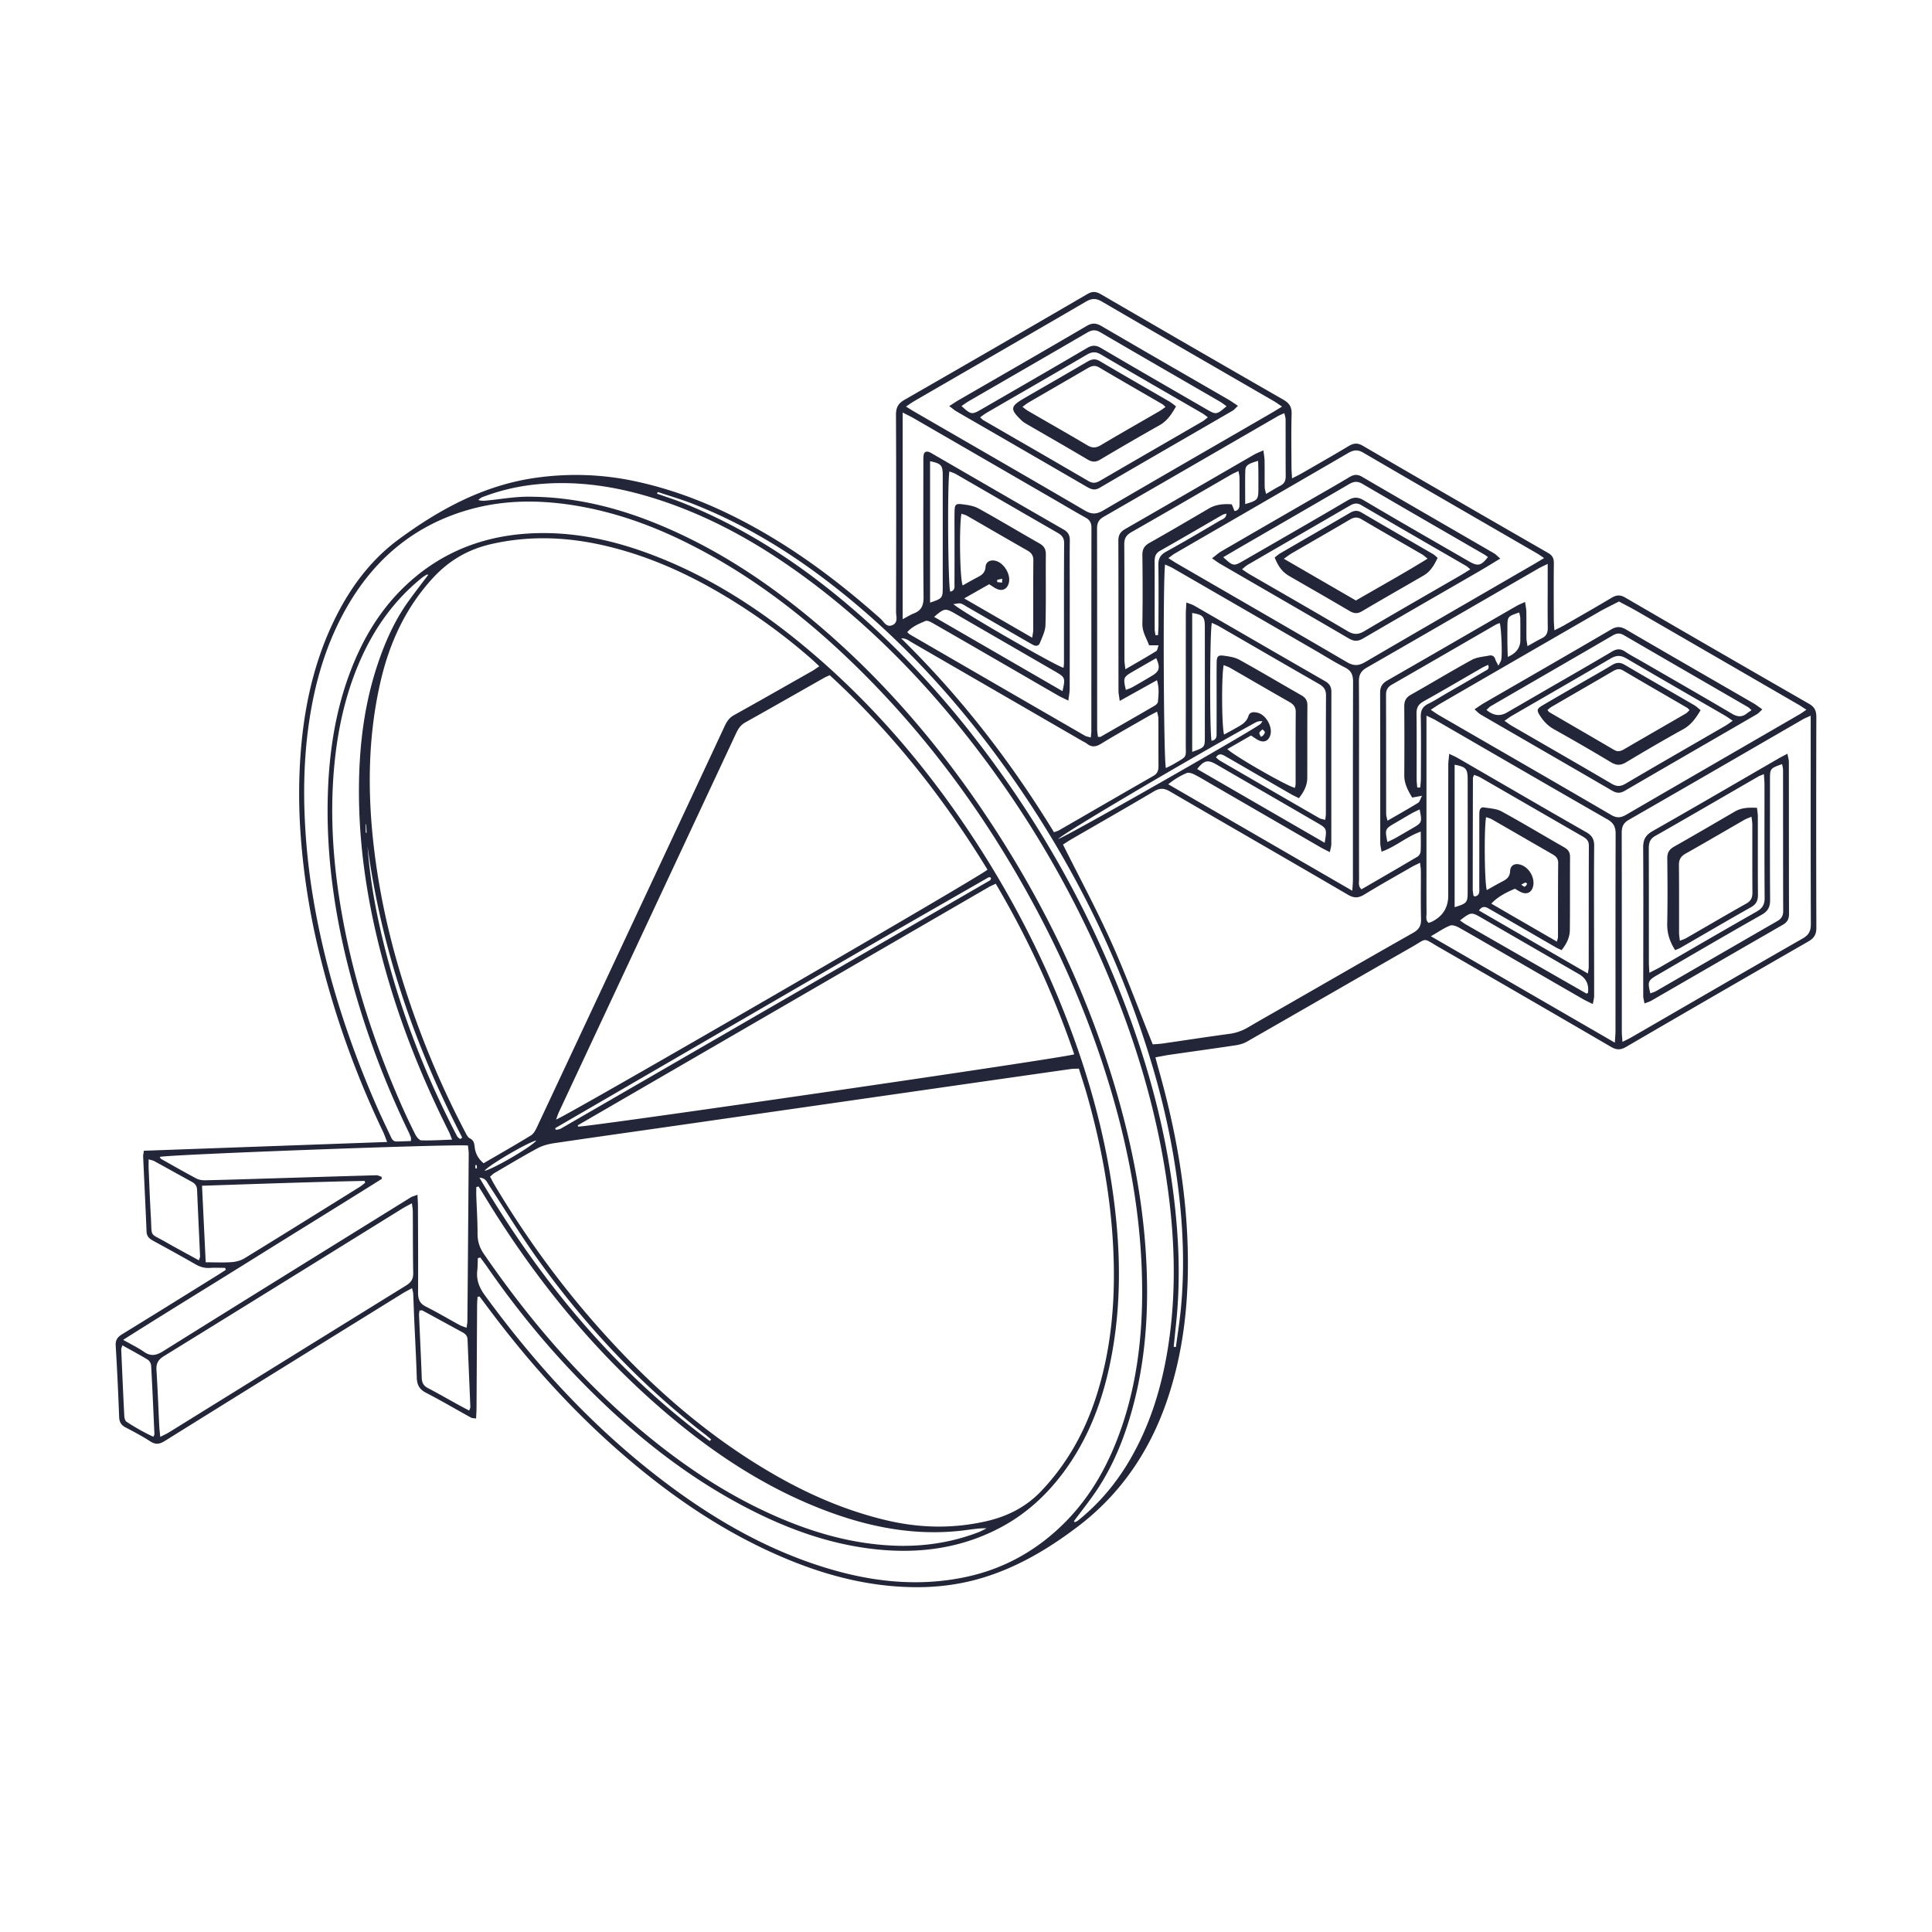 <svg xmlns="http://www.w3.org/2000/svg" width="550" height="550" fill="none" viewBox="0 0 550 550">
    <path fill="#222638" fill-rule="evenodd" d="M368.91 135.629h.001c.653-.331 1.194-.605 1.72-.909l2.434-1.398c3.632-2.085 7.264-4.17 10.857-6.323 1.406-.845 2.516-.986 4.039-.098a10988.968 10988.968 0 0 0 52.771 30.524c1.247.716 1.633 1.566 1.618 2.927-.052 4.667-.037 9.336-.022 14.006l.006 1.91c0 .591.039 1.184.086 1.889v.008l.001.001v.004c.025.383.053.798.077 1.264.38-.191.719-.356 1.029-.508l.003-.001a27.321 27.321 0 0 0 1.562-.802l1.655-.951 1.184-.68c3.649-2.094 7.298-4.188 10.909-6.345 1.351-.806 2.434-.841 3.824-.035a10885.48 10885.48 0 0 0 52.33 30.246c1.598.916 2.082 1.996 2.079 3.749-.047 20.001-.055 40.006.007 60.007.008 1.906-.66 2.967-2.281 3.902a10591.835 10591.835 0 0 0-51.869 30.007c-1.539.897-2.699.936-4.27.02a10395.749 10395.749 0 0 0-49.15-28.466 79.72 79.72 0 0 1-1.599-.949c-1.137-.688-1.688-1.022-2.233-1.013-.513.009-1.021.322-2.006.928-.467.287-1.04.64-1.772 1.058a10899.49 10899.49 0 0 0-23.5 13.487c-7.83 4.502-15.66 9.005-23.501 13.488-.945.54-2.094.837-3.18 1.001-3.927.592-7.859 1.149-11.792 1.707-2.339.331-4.678.663-7.015 1.001-.836.122-1.666.282-2.563.454-.458.088-.932.179-1.433.27.115.427.219.82.317 1.19.171.644.324 1.221.488 1.792 5.047 17.724 8.278 35.741 8.446 54.22.125 13.559-1.411 26.911-5.72 39.833-4.883 14.656-13.189 27.069-25.459 36.422-8.075 6.151-16.803 11.423-26.64 14.506-6.27 1.965-12.697 2.869-19.24 2.869-12.599.004-24.601-2.923-36.203-7.647-18.479-7.521-34.637-18.674-49.517-31.823-13.924-12.307-26.155-26.153-37.204-41.078-.369-.499-.746-.99-1.123-1.481l-.564-.738-.31.07-.245.055c-.013.25-.029.5-.046.749-.036.559-.072 1.117-.075 1.677-.029 4.869-.056 9.737-.082 14.605v.006c-.026 4.87-.053 9.74-.082 14.61a40.258 40.258 0 0 1-.069 1.895c-.018.344-.036.704-.052 1.087a9.973 9.973 0 0 0-.649-.088c-.344-.038-.606-.067-.82-.186a475.485 475.485 0 0 1-4.296-2.406c-2.806-1.585-5.612-3.169-8.475-4.642-1.887-.97-2.582-2.25-2.645-4.281-.119-3.835-.304-7.67-.488-11.505v-.001c-.087-1.812-.174-3.623-.254-5.435-.05-1.115-.092-2.232-.133-3.349v-.002c-.046-1.229-.091-2.457-.148-3.685-.013-.264-.081-.526-.173-.878-.048-.186-.103-.398-.159-.648-.339.185-.658.354-.962.515l-.002.001c-.595.315-1.134.599-1.65.92l-9.955 6.167-.392.243-.012.008-.005.003-.004.002-.002.002c-19.137 11.854-38.272 23.707-57.372 35.62-1.547.967-2.652 1.1-4.191.106-2.236-1.448-4.61-2.696-6.974-3.938l-.058-.03c-1.22-.638-1.731-1.503-1.79-2.885-.273-6.777-.57-13.555-.988-20.321-.102-1.64.492-2.485 1.824-3.303 7.137-4.372 14.242-8.789 21.348-13.206l5.897-3.665c.553-.344 1.1-.699 1.647-1.054v-.001h.001l.001-.001.002-.001.627-.406-.195-.568c-.442 0-.883-.007-1.325-.015h-.001c-.993-.016-1.985-.033-2.972.035-1.543.109-2.863-.294-4.196-1.061-3.992-2.289-8.028-4.504-12.067-6.707-1.067-.583-1.754-1.252-1.809-2.591-.183-4.507-.395-9.011-.608-13.516-.123-2.618-.247-5.236-.365-7.854-.012-.268.034-.539.097-.904v-.001c.036-.206.076-.441.114-.723l33.397-1.205 35.853-1.292c-.176-.441-.325-.834-.462-1.195v-.001c-.25-.658-.458-1.207-.71-1.735a260.893 260.893 0 0 1-18.42-52.024 202.228 202.228 0 0 1-4.97-31.659c-.613-7.995-.663-15.982-.066-23.973.926-12.405 3.43-24.45 8.575-35.83 4.473-9.893 10.58-18.683 19.358-25.151 11.853-8.731 24.631-15.599 39.551-17.587 9.224-1.229 18.369-.912 27.444.998 13.556 2.857 26.097 8.296 38 15.309 11.576 6.817 22.143 14.972 32.164 23.887.226.201.439.454.657.712.689.818 1.421 1.687 2.73 1.104 1.322-.586 1.204-1.744 1.092-2.84a8.882 8.882 0 0 1-.061-.882c.04-18.698.063-37.396-.023-56.094-.008-2.097.598-3.267 2.438-4.324 17.404-9.975 34.757-20.036 52.095-30.125 1.399-.814 2.45-.704 3.801.082 17.272 10.034 34.555 20.045 51.885 29.98 1.727.991 2.469 2.059 2.41 4.094-.11 3.828-.084 7.661-.059 11.493v.001c.008 1.213.016 2.426.02 3.639 0 .62.041 1.238.09 1.988.024.366.05.764.074 1.209l-.004.016c.401-.208.76-.39 1.091-.558zm-62.662 168.612h-.001c-.529.012-.98.022-1.424.087-12.712 1.812-25.42 3.631-38.133 5.455l-36.184 5.199-.041.006-.324.047c-12.21 1.755-24.42 3.51-36.63 5.263-3.726.535-7.452 1.066-11.177 1.596-8.214 1.17-16.427 2.34-24.632 3.554-1.602.239-3.262.681-4.676 1.44-3.198 1.72-6.332 3.562-9.466 5.404l-.002.001-.001.001h-.001l-.001.001-.002.001c-.907.533-1.815 1.067-2.724 1.597-.283.165-.535.385-.828.641-.151.133-.313.274-.496.423.168.309.326.609.482.904v.001c.301.569.588 1.115.905 1.643 7.868 13.157 16.732 25.597 26.717 37.228 14.99 17.449 31.812 32.77 51.744 44.443 10.392 6.089 21.319 10.872 33.094 13.642 9.368 2.203 18.716 2.403 28.12.294 6.165-1.382 11.536-4.07 15.943-8.735 7.305-7.729 12.329-16.765 15.564-26.826 4.587-14.272 5.61-28.97 4.751-43.829-.821-14.202-3.43-28.113-7.306-41.791-.503-1.773-1.06-3.53-1.622-5.303-.254-.802-.509-1.606-.761-2.418v.004c-.323.015-.616.021-.888.027m-73.003-114.566-.823-.769c-.492-.462-.904-.849-1.329-1.223-6.009-5.295-12.384-10.108-19.08-14.483-12.517-8.175-25.78-14.703-40.473-18.005-10.568-2.376-21.128-2.732-31.746-.294-6.548 1.503-11.978 4.665-16.568 9.658-7.763 8.445-12.334 18.412-14.885 29.436-3.711 16.045-3.762 32.246-1.75 48.498 1.758 14.202 5.079 28.055 9.611 41.611 4.391 13.133 9.755 25.859 16.201 38.12l.059.115.07.136c.321.626.682 1.33 1.218 1.592 1.153.562 1.258 1.437 1.382 2.473l.009.074c.215 1.761.992 3.256 2.528 4.54 1.208-.706 2.416-1.405 3.622-2.104l.004-.002h.001l.001-.001h.001v-.001c3.315-1.919 6.613-3.829 9.857-5.825.8-.493 1.343-1.569 1.773-2.488a81234.507 81234.507 0 0 0 36.281-77.461 23478.107 23478.107 0 0 0 17.116-36.621c.601-1.291 1.316-2.34 2.637-3.072 6.034-3.353 12.038-6.762 18.043-10.172l4.189-2.378c.388-.221.756-.476 1.22-.796.243-.168.512-.354.824-.562zM158.3 318.713c2.66-.79 121.306-69.501 122.822-71.136-12.486-20.436-27.203-39.091-44.919-55.358-.228.106-.435.197-.626.281-.36.16-.666.295-.956.458-2.346 1.328-4.69 2.659-7.034 3.99l-.005.002-.002.002-.002.001-.003.001-.002.002c-5.128 2.911-10.257 5.824-15.404 8.701-1.317.736-2.02 1.816-2.621 3.099-9.86 21.087-19.724 42.171-29.588 63.255l-.02.043-.021.043-.02.043-.02.043-.02.043c-6.902 14.752-13.804 29.504-20.704 44.257-.211.452-.381.925-.568 1.445-.09.25-.183.511-.287.785m-21.75 39.314-.172.05c-.117.035-.233.069-.35.102a60.95 60.95 0 0 0-.034 1.133c-.02.818-.039 1.637-.13 2.448-.293 2.661.59 4.825 2.168 6.985 14.423 19.774 30.843 37.615 50.33 52.509 14.251 10.895 29.581 19.829 46.817 25.097 13.048 3.987 26.315 5.455 39.84 2.567 11.021-2.352 20.417-7.698 28.296-15.669 7.661-7.753 12.689-17.156 16.143-27.405 4.121-12.233 5.672-24.905 5.692-37.756.027-19.007-3.083-37.576-8.333-55.8-5.341-18.53-12.646-36.269-21.717-53.277-14.053-26.352-31.445-50.192-53.01-70.905-14.251-13.689-29.874-25.464-47.689-34.14-9.88-4.814-20.189-8.39-31.089-10.12-9.806-1.554-19.588-1.55-29.187 1.072-15.314 4.18-26.858 13.458-34.894 27.088-6.368 10.793-9.774 22.612-11.442 34.966-1.462 10.816-1.485 21.664-.626 32.535.805 10.171 2.473 20.193 4.79 30.11 3.649 15.625 8.895 30.723 15.318 45.414.879 2.009 1.821 3.992 2.763 5.975l.002.004c.363.765.727 1.531 1.087 2.297l.086.188.001.001c.334.733.676 1.481 1.683 1.463.9-.016 1.8-.048 2.703-.081.461-.017.924-.034 1.387-.048 0-.185.009-.34.017-.472.014-.234.024-.399-.029-.542a21.08 21.08 0 0 0-.82-1.913c-5.856-12.167-10.736-24.709-14.549-37.67-5.805-19.731-9.133-39.787-8.184-60.449.582-12.625 2.825-24.858 7.899-36.488 3.231-7.404 7.548-14.116 13.31-19.786 10.9-10.731 24.225-15.599 39.348-15.751 11.63-.118 22.721 2.626 33.461 6.883 15.33 6.078 29.011 14.937 41.629 25.433 19.049 15.845 34.969 34.484 48.498 55.221 9.528 14.601 17.646 29.941 24.24 46.091 6.997 17.133 12.201 34.766 14.869 53.116 2.45 16.823 2.774 33.604-.808 50.329-2.38 11.106-6.474 21.477-13.33 30.595-4.692 6.242-10.36 11.442-17.279 15.191-11.326 6.14-23.46 7.784-36.086 6.418-12.052-1.303-23.354-5.185-34.164-10.554-18.81-9.341-34.945-22.283-49.552-37.239-9.798-10.03-18.643-20.854-26.628-32.383-.45-.652-.922-1.291-1.393-1.929-.236-.319-.472-.638-.705-.959v.004zm191.612-60.72c.266-.022.543-.04.829-.059.679-.046 1.402-.094 2.12-.199 2.17-.313 4.338-.634 6.506-.955 4.099-.607 8.199-1.214 12.305-1.765a14.025 14.025 0 0 0 5.356-1.851 571.829 571.829 0 0 1 7.082-4.081l.002-.002.006-.003c1.025-.584 2.051-1.169 3.075-1.756 2.787-1.599 5.574-3.2 8.361-4.801l.009-.005c9.485-5.449 18.971-10.898 28.489-16.283 1.669-.943 2.29-2.027 2.239-3.91-.077-2.957-.065-5.915-.053-8.874v-.002c.007-1.564.013-3.127.006-4.691 0-.488-.057-.975-.124-1.544v-.001h-.001v-.002c-.033-.283-.069-.587-.101-.923-.351.177-.666.329-.956.469l-.001.001h-.001l-.001.001c-.514.248-.951.46-1.37.7-1.087.625-2.177 1.247-3.266 1.87l-.008.004c-3.434 1.961-6.868 3.922-10.235 5.991-1.688 1.037-2.934 1.108-4.712.067a7569.079 7569.079 0 0 0-27.994-16.25c-7.575-4.383-15.151-8.766-22.714-13.171-1.629-.951-2.864-.97-4.501 0-5.412 3.204-10.86 6.344-16.309 9.483l-.001.001h-.001v.001h-.001l-.007.004a4227.505 4227.505 0 0 0-7.121 4.11c-.587.34-1.159.712-1.692 1.058l-.002.002-.305.197c-.157.102-.31.2-.458.293 1.423 2.851 2.863 5.669 4.295 8.472v.001c3.284 6.429 6.529 12.78 9.445 19.276 2.936 6.534 5.548 13.212 8.214 20.028 1.176 3.007 2.363 6.04 3.592 9.099zm-45.546-45.333h-.001c-.457.21-.807.372-1.142.565a556686.155 556686.155 0 0 0-116.907 67.763c-.051.031-.074.149-.066.223.005.049.039.096.072.142.014.021.029.041.041.062 5.235-.208 139.077-19.657 141.195-20.588-5.739-16.871-13.15-32.962-22.339-48.565h-.003c-.324.155-.603.284-.85.398m23.11 181.067.23.298a3.542 3.542 0 0 1 .282-.12c.206-.083.412-.165.578-.299 5.899-4.72 10.724-10.394 14.564-16.874 6.067-10.242 9.446-21.441 11.231-33.138 2.059-13.498 1.919-27.042.336-40.57-2.363-20.244-7.637-39.767-15.091-58.688-10.263-26.043-23.971-50.142-41.145-72.252-13.341-17.176-28.366-32.653-45.771-45.723-13.915-10.449-28.862-18.996-45.598-24.091-10.986-3.346-22.194-4.911-33.68-3.585a59.232 59.232 0 0 0-14.376 3.534c-.284.109-.534.314-.783.518v.001c-.118.096-.236.193-.358.279.95.316 1.77.229 2.584.143l.28-.029c1.118-.113 2.236-.252 3.354-.39 2.59-.32 5.18-.64 7.772-.651 12.302-.047 24.104 2.653 35.508 7.165 16.638 6.583 31.472 16.178 45.184 27.55 19.326 16.037 35.641 34.833 49.611 55.652 15.881 23.668 28.319 49.034 36.598 76.38 5.649 18.651 9.208 37.635 9.501 57.182.211 13.841-1.336 27.432-5.646 40.624-2.195 6.715-5.109 13.125-9.137 18.96-1.318 1.911-2.726 3.762-4.132 5.613h-.001l-.002.003v.001h-.001c-.635.836-1.27 1.671-1.896 2.511zM37.196 382.6v.001h.002v.001c1.381.749 2.602 1.411 3.734 2.2 1.918 1.338 3.461 1.134 5.422-.09 21.451-13.394 42.951-26.719 64.446-40.041l.007-.004.005-.003.005-.004.015-.009 6.1-3.78c.299-.186.641-.302 1.088-.454.242-.082.514-.174.826-.294.02.443.041.844.061 1.218.038.693.07 1.292.072 1.889.006 1.834.014 3.669.022 5.503v.005c.026 6.421.053 12.842.013 19.264-.011 1.843.45 3.068 2.204 3.948 2.14 1.072 4.227 2.247 6.315 3.421v.001h.002v.001h.002v.001c1.09.613 2.179 1.226 3.276 1.824.379.207.79.352 1.255.516.238.084.491.173.76.278.034-.283.072-.537.107-.773.065-.446.121-.825.124-1.207.137-15.821.262-31.643.375-47.465.003-.566-.063-1.133-.127-1.677-.03-.257-.059-.508-.08-.753-3.301-.512-85.927 2.575-87.767 3.244.051.07.096.145.14.22.09.151.176.296.305.367l1.537.867.005.003.007.004.008.004.011.007.017.01h.001c2.798 1.579 5.596 3.158 8.435 4.662.722.384 1.66.513 2.496.493 4.568-.093 9.133-.234 13.7-.375l2.435-.075 7.992-.243.019-.001.02-.001h.018l.02-.001h.019l.02-.001a9917.31 9917.31 0 0 1 24.418-.727c.34-.011.686.12 1.03.25h.001c.162.061.324.122.485.169l.074.374.043.221c-6.936 4.353-13.897 8.668-20.858 12.983-5.24 3.249-10.48 6.497-15.708 9.761a4088.408 4088.408 0 0 1-13.738 8.528c-7.688 4.757-15.446 9.559-23.336 14.561l-.004.007c.75.427 1.456.81 2.124 1.172Zm9.48 25.92.002-.001c.56-.274.998-.489 1.41-.746 6.38-3.953 12.759-7.907 19.137-11.861a36056.53 36056.53 0 0 1 48.398-29.969c1.422-.876 2.048-1.855 2.012-3.557-.075-3.882-.085-7.765-.094-11.648-.005-1.942-.01-3.884-.023-5.825-.002-.433-.06-.865-.133-1.406v-.003a46.58 46.58 0 0 1-.121-.959c-.367.202-.707.382-1.026.552-.603.32-1.134.601-1.642.916l-15.508 9.61-.015.009-.012.008-.015.009-.008.005-.006.004-.005.003a27662.717 27662.717 0 0 1-52.423 32.436c-1.644 1.014-2.18 2.156-2.058 4.019.233 3.585.394 7.176.555 10.766.077 1.708.153 3.415.238 5.122.028.56.086 1.118.157 1.808.039.366.08.769.124 1.229l.004.004c.396-.204.74-.373 1.048-.523l.005-.002m467.757-204.316.005-.002c.284-.126.619-.274 1.029-.465v3.016l-.003 12.324v.024c-.004 14.655-.009 29.309.046 43.965.008 1.988-.582 3.099-2.348 4.109-12.115 6.93-24.198 13.924-36.28 20.917h-.001v.001h-.001l-.014.009c-4.136 2.393-8.272 4.787-12.408 7.178-.465.269-.948.508-1.524.793-.32.158-.668.33-1.059.53a78.015 78.015 0 0 0-.08-1.087c-.052-.661-.096-1.211-.096-1.762a39513.8 39513.8 0 0 1-.004-18.858v-.042c-.001-12.558-.002-25.117-.031-37.675-.004-1.718.403-2.861 2.02-3.788 12.094-6.939 24.163-13.922 36.232-20.905l.032-.019c4.446-2.572 8.892-5.144 13.339-7.714.321-.184.66-.334 1.143-.548zm-256.525-88.468c.373.229.703.434 1.006.623h.001l.001.001c.563.349 1.032.641 1.512.918 4.302 2.49 8.606 4.977 12.91 7.463l.001.001.002.001.002.001.001.001.002.001.001.001.002.001c11.854 6.849 23.709 13.698 35.526 20.612 1.918 1.124 3.316 1.049 5.184-.039 12.003-7.008 24.038-13.96 36.073-20.911 3.751-2.167 7.502-4.333 11.252-6.502.732-.423 1.454-.86 2.263-1.35l.003-.002.002-.001.008-.005c.414-.25.85-.515 1.322-.798a67.222 67.222 0 0 1-.918-.623c-.54-.371-.998-.686-1.477-.962-4.506-2.607-9.014-5.212-13.522-7.817l-.003-.002-.001-.001c-11.803-6.82-23.605-13.64-35.381-20.504-1.637-.955-2.868-.948-4.497 0a11944.634 11944.634 0 0 1-34.593 20.054l-.01.005-.004.003c-4.766 2.756-9.532 5.512-14.296 8.27-.476.277-.933.589-1.469.954-.274.186-.568.387-.895.604zm256.34 86.305c-.319-.204-.608-.393-.879-.57l-.001-.001h-.001c-.535-.35-.998-.653-1.475-.928a45094.29 45094.29 0 0 0-45.528-26.344c-1.217-.703-2.461-1.36-3.705-2.018-.593-.313-1.186-.626-1.776-.945-.612.318-1.228.628-1.844.939h-.002v.001h-.002c-1.309.66-2.618 1.319-3.887 2.05a26218.831 26218.831 0 0 0-41.101 23.754l-.003.002-3.987 2.307c-.571.331-1.123.699-1.754 1.119-.309.206-.638.425-.996.658.345.228.643.431.913.615.526.357.943.64 1.376.891 4.254 2.461 8.509 4.919 12.764 7.378 12.128 7.008 24.257 14.016 36.355 21.076 1.621.947 2.785.751 4.266-.109 11.404-6.63 22.823-13.237 34.242-19.844l.024-.014c5.025-2.908 10.051-5.816 15.075-8.725.386-.224.753-.48 1.202-.793.218-.152.456-.317.724-.499m-74.68-43.176c-.361-.239-.655-.44-.908-.612a18.54 18.54 0 0 0-1.065-.695c-4.319-2.5-8.64-4.999-12.96-7.497l-.013-.007-.013-.008-.012-.007-.046-.026c-12.178-7.042-24.357-14.084-36.508-21.175-1.625-.951-2.813-.7-4.285.153-10.954 6.368-21.917 12.714-32.881 19.061l-.004.003-.049.028-.012.007-.012.007-.012.007-.012.006c-5.449 3.155-10.899 6.31-16.348 9.468-.369.214-.712.475-1.122.786-.211.16-.439.333-.698.521.319.202.608.39.88.565l.007.005.002.001c.549.355 1.022.662 1.509.943 4.446 2.576 8.894 5.149 13.343 7.722l.045.026c11.687 6.76 23.374 13.519 35.024 20.338 1.898 1.112 3.309 1.108 5.188.012 11.845-6.926 23.723-13.799 35.601-20.672l.019-.011c4.189-2.424 8.377-4.848 12.565-7.274a87.04 87.04 0 0 0 1.684-1.008l.002-.001h.001c.329-.201.69-.42 1.098-.666zm-54.509 93.379c-.027.386-.057.822-.086 1.334a179037.41 179037.41 0 0 1-30.153-17.445l-.819-.474-.321-.186-.627-.363-20.477-11.847a21.437 21.437 0 0 1 5.208-3.177c.566-.247 1.52.043 2.156.363 1.275.642 2.508 1.367 3.741 2.091.414.243.829.487 1.244.727l5.679 3.288c8.4 4.864 16.799 9.727 25.2 14.584.533.311 1.086.591 1.741.924h.001c.319.162.662.336 1.039.532.067-.361.137-.673.201-.953l.001-.002v-.001c.116-.51.208-.917.208-1.325.005-5.411.004-10.822.004-16.233-.001-9.017-.002-18.035.02-27.053.004-1.487-.52-2.379-1.809-3.119a9782.215 9782.215 0 0 1-23.487-13.549v-.001c-4.575-2.644-9.15-5.289-13.728-7.93-.363-.212-.765-.358-1.285-.545-.286-.104-.607-.22-.977-.367-.022.451-.047.862-.07 1.246v.007c-.046.767-.086 1.428-.086 2.089a12570.1 12570.1 0 0 0-.003 15.042c.002 7.243.003 14.485-.013 21.728-.001.542.008 1.002.015 1.399.021 1.127.032 1.735-.213 2.209-.288.556-.929.929-2.319 1.738-.26.151-.547.318-.862.504-.49.291-1.001.543-1.52.8-.25.124-.502.248-.754.378-.66-1.945-.875-53.796-.234-57.96.269.127.531.243.786.357h.001c.515.23 1.003.447 1.463.711 10.854 6.265 21.702 12.537 32.549 18.808l7.811 4.516c.876.506 1.747 1.026 2.617 1.545 1.965 1.173 3.93 2.346 5.966 3.374 1.844.927 2.332 2.156 2.324 4.128a11191.64 11191.64 0 0 0-.045 40.972c0 5.119.001 10.238-.002 15.357 0 .539-.037 1.078-.085 1.779m21.025-44.896v-3.62c.427.208.789.38 1.108.531.618.292 1.07.506 1.502.756 4.32 2.499 8.639 5 12.957 7.501l.018.011.018.01.006.003c11.975 6.936 23.95 13.872 35.959 20.749 1.793 1.029 2.293 2.215 2.286 4.164-.045 13.439-.044 26.878-.042 40.317 0 5.259.001 10.518-.001 15.777 0 .587-.041 1.173-.092 1.905v.006c-.028.402-.059.849-.088 1.364l-6.334-3.664c-15.401-8.908-30.532-17.661-46.035-26.625.642-.37 1.232-.728 1.79-1.067 1.307-.792 2.438-1.478 3.648-1.966.688-.274 1.84.164 2.602.595 3.57 2.007 7.113 4.064 10.656 6.12l.013.008.014.007c1.255.729 2.511 1.458 3.768 2.185 6.914 3.999 13.833 7.998 20.756 11.986.526.303 1.073.569 1.725.886.34.165.71.345 1.119.55.061-.348.125-.651.183-.925.109-.515.196-.924.196-1.333.007-3.719-.002-7.438-.011-11.158-.005-2.366-.011-4.731-.013-7.097-.001-1.753-.005-3.505-.008-5.257-.012-6.423-.024-12.846.044-19.268.023-1.898-.649-2.974-2.286-3.906-7.526-4.283-15.018-8.625-22.51-12.967a8109.387 8109.387 0 0 0-7.056-4.087c-.853-.493-1.705-.989-2.557-1.484l-.005-.003-.005-.003-.003-.002c-1.544-.897-3.087-1.794-4.637-2.68-.377-.215-.774-.397-1.291-.634l-.001-.001c-.27-.124-.573-.262-.923-.429-.038.451-.08.863-.119 1.247v.001l-.001.001c-.076.745-.142 1.389-.142 2.034-.013 10.266-.013 20.534-.012 30.803v6.245c.003 3.402-1.526 5.875-4.586 7.419a4.956 4.956 0 0 1-.655.257 8.326 8.326 0 0 0-.33.115c-.751-.595-.691-1.357-.635-2.085.016-.2.031-.397.03-.588-.03-3.453-.026-6.906-.022-10.36v-.009l.002-3.46zm-149.121-31.072c.464-.243.87-.469 1.242-.675.723-.401 1.313-.728 1.938-.969 2.168-.837 2.797-2.297 2.774-4.633-.092-9.619-.079-19.238-.065-28.858v-.005c.004-3.071.009-6.142.01-9.214v-.161l-.001-.22c-.004-.656-.007-1.313.075-1.959.109-.853.668-1.194 1.496-.916.346.117.669.307.986.493l.001.001h.001l.165.097c3.422 1.979 6.844 3.96 10.265 5.94l.001.001h.001l.001.001.001.001h.001l.001.001c8.972 5.193 17.944 10.387 26.936 15.548 1.312.751 1.781 1.671 1.762 3.139-.047 3.072-.037 6.146-.028 9.22v.002c.004 1.272.008 2.545.008 3.817l.001 6.75c.003 7.486.005 14.973-.016 22.459 0 .639-.096 1.278-.209 2.035-.058.389-.121.808-.178 1.276-.425-.21-.803-.391-1.148-.557l-.004-.002c-.682-.326-1.235-.591-1.766-.897-2.741-1.575-5.476-3.161-8.212-4.747l-.002-.002-.008-.004-.018-.01c-1.611-.935-3.223-1.869-4.836-2.802l-3.215-1.859c-6.367-3.682-12.736-7.366-19.119-11.023-.715-.411-1.762-1.006-2.337-.763l-.215.09c-1.774.75-3.614 1.527-4.977 3.095.115.102.21.194.295.276l.001.002.001.001c.158.152.279.27.418.351 16.6 9.615 33.203 19.226 49.818 28.818.319.183.691.276 1.098.376.201.05.41.102.625.168.018-.196.037-.376.055-.545l.015-.137c.045-.403.082-.741.082-1.079.003-5.68.003-11.36.004-17.04v-.053c.001-13.602.003-27.202.028-40.805 0-1.385-.418-2.254-1.645-2.931-2.19-1.211-4.351-2.474-6.513-3.738l-.003-.002a748.46 748.46 0 0 0-2.735-1.594 86866.026 86866.026 0 0 0-39.676-22.952c-.62-.357-1.261-.678-1.995-1.046-.367-.184-.758-.379-1.181-.597v58.833zM135.919 337.851l-.332.088c0 .266-.003.532-.005.797v.001c-.005.574-.01 1.147.008 1.723.04 1.125.092 2.252.143 3.378.112 2.437.224 4.874.213 7.309-.008 2.188.559 4.015 1.801 5.823 12.275 17.837 26.163 34.234 42.598 48.396 13.318 11.474 27.734 21.199 44.103 27.793 9.321 3.753 18.951 6.257 29.026 6.809 8.603.469 16.971-.669 25.042-3.761.563-.216 1.105-.494 1.646-.771l.002-.001c.242-.124.484-.248.727-.367-1.874-.027-3.645.213-5.395.451-.735.099-1.466.199-2.199.277-13.803 1.468-26.968-1.311-39.731-6.32-15.518-6.089-29.335-15.054-42.087-25.679-21.572-17.982-39.063-39.462-53.611-63.423-.374-.615-.758-1.226-1.142-1.837l-.244-.388-.239-.382.004-.004-.011.003zm-13.99-174.215c-.06-.007-.121-.02-.179-.032-.12-.026-.231-.05-.302-.007-.445.262-.894.536-1.297.857-7.809 6.284-13.474 14.193-17.513 23.315-4.41 9.964-6.65 20.479-7.571 31.283-1.231 14.39-.059 28.662 2.566 42.824 3.36 18.123 9.103 35.51 16.486 52.364a180.104 180.104 0 0 0 4.114 8.723c.348.693 1.106 1.652 1.703 1.671 2.077.066 4.161-.02 6.353-.111h.001c.789-.032 1.591-.065 2.413-.092-.138-.342-.253-.643-.357-.914-.2-.521-.359-.935-.557-1.329-6.829-13.622-12.615-27.667-16.971-42.287-5.235-17.579-8.544-35.455-8.633-53.875-.059-12.613 1.324-24.995 5.344-36.985 2.106-6.277 4.782-12.319 8.653-17.743 1.304-1.824 2.662-3.609 4.024-5.399v-.001l.001-.002h.001v-.001h.001v-.001l.001-.001.001-.001v-.001h.001c.57-.75 1.141-1.501 1.709-2.255zm178.124 73.289c.26-.102.481-.181.674-.25.342-.122.597-.213.826-.345 2.774-1.6 5.546-3.202 8.318-4.803l.013-.008.014-.008.013-.008.013-.007.009-.005a5539.72 5539.72 0 0 1 18.451-10.631c1.176-.673 1.419-1.588 1.411-2.802-.016-2.258-.016-4.517-.016-6.776 0-2.259 0-4.517-.016-6.775 0-.372-.091-.745-.199-1.188a17.483 17.483 0 0 1-.168-.734l-.177.093c-.114.061-.226.119-.336.176l-.395.206h-.001l-.002.001-.003.002c-.567.294-1.072.556-1.563.837a902.184 902.184 0 0 1-3.447 1.974c-3.371 1.926-6.741 3.851-10.05 5.876-1.485.908-2.661 1.01-4.001-.039-.282-.22-.603-.389-.925-.559h-.002c-.141-.075-.282-.149-.42-.228l-6.753-3.907-3.761-2.176a53237.655 53237.655 0 0 0-38.152-22.061c-.134-.078-.267-.164-.404-.252l-.001-.001c-.602-.388-1.275-.822-2.458-.8 17.017 16.71 31.198 35.067 43.508 55.198m139.451-75.873c.317-.152.674-.323 1.092-.529v5.198c0 1.243-.004 2.485-.007 3.727a579.19 579.19 0 0 0 .026 9.321c.02 1.377-.406 2.308-1.672 2.923-.895.434-1.762.928-2.716 1.472v.001h-.002c-.44.251-.899.513-1.388.785-.044-.328-.092-.618-.136-.885v-.001c-.083-.507-.152-.928-.157-1.349-.012-1.16-.011-2.32-.009-3.48.001-1.363.003-2.726-.018-4.088-.008-.526-.092-1.05-.193-1.679v-.002l-.001-.003c-.053-.334-.111-.697-.166-1.106-.388.182-.728.333-1.034.469l-.001.001c-.542.241-.979.435-1.391.672-3.83 2.21-7.658 4.423-11.487 6.635a7930.582 7930.582 0 0 1-25.302 14.583c-1.453.834-2.058 1.808-2.051 3.519.039 9.373.039 18.747.038 28.12 0 4.891 0 9.781.005 14.672.003.476.092.951.197 1.506v.001c.054.285.111.59.163.927 2.04-.728 3.809-1.794 5.58-2.86 1.768-1.065 3.539-2.132 5.585-2.865 0 .597.005 1.171.011 1.728.013 1.385.025 2.666-.05 3.938-.031.513-.434 1.202-.871 1.46a1515.745 1515.745 0 0 1-12.636 7.376l-3.335 1.934c-.797-.748-.747-1.552-.701-2.305v-.001c.011-.172.021-.342.021-.508-.018-7.654-.017-15.309-.016-22.963l.001-5.741c0-2.474.003-4.948.006-7.422.008-6.746.017-13.492-.037-20.238-.012-1.866.574-2.986 2.238-3.94 11.943-6.849 23.858-13.744 35.774-20.64 4.397-2.544 8.794-5.088 13.192-7.63.425-.243.867-.455 1.448-.733m-120.746 38.489c-.062-.494-.124-.906-.178-1.265-.096-.633-.167-1.103-.169-1.573-.006-5.091-.006-10.183-.007-15.275-.001-9.166-.002-18.333-.032-27.497-.004-1.597.566-2.532 1.922-3.311a9743.593 9743.593 0 0 0 24.235-13.986l.002-.001h.001l.001-.001.001-.001h.001l.002-.001.007-.004c4.17-2.412 8.34-4.823 12.511-7.232.467-.268.967-.479 1.576-.735h.001c.313-.132.656-.277 1.037-.447.05.427.103.804.151 1.148v.003c.094.67.169 1.216.177 1.761.02 1.292.02 2.584.019 3.877 0 1.229-.001 2.457.016 3.687.005.358.095.715.206 1.157v.003l.001.004.001.001c.057.229.12.479.179.764.479-.277.929-.545 1.361-.801.944-.561 1.803-1.072 2.69-1.531 1.145-.591 1.559-1.444 1.547-2.72-.027-3.143-.026-6.287-.026-9.432.001-2.246.001-4.492-.009-6.738 0-.363-.095-.726-.203-1.135v-.001c-.052-.199-.108-.41-.156-.636-.251.113-.48.211-.693.303-.438.188-.806.345-1.151.546-5.135 2.967-10.268 5.937-15.4 8.907l-.002.001-.002.001-.002.001-.002.001-.002.001-.002.001-.019.011a15509.69 15509.69 0 0 1-34.18 19.737c-1.395.802-1.867 1.773-1.863 3.338.028 12.679.029 25.357.03 38.035v.042c0 6.346.001 12.692.005 19.038 0 .508.067 1.014.133 1.511v.004c.03.222.059.443.082.661.163 0 .294.009.4.017.173.012.28.019.358-.025l.646-.37c4.907-2.808 9.815-5.617 14.699-8.458.414-.243.937-.716.977-1.123l.031-.348c.169-1.837.342-3.71-.305-5.816l-5.917 3.292-4.686 2.606zM60.996 359.372c1.778.026 3.401.049 5.013-.074 1.238-.094 2.582-.461 3.633-1.107 9.513-5.837 18.988-11.734 28.463-17.63l2.092-1.302 2.202-1.37c.378-.235.728-.517 1.078-.799.157-.126.314-.253.473-.375l-.14-.537c-13.087.267-26.167.705-39.42 1.149l-6.878.229.451 9.359.002.045.598 12.385v.004c.848 0 1.654.012 2.43.023h.003Zm391.177-83.12v-.001c.063-.368.1-.578.1-.788.003-3.428.004-6.856.005-10.284.001-8.139.003-16.279.042-24.419.007-1.386-.688-2.008-1.723-2.607-4.853-2.795-9.703-5.596-14.553-8.397-4.852-2.803-9.705-5.606-14.56-8.403-.374-.216-.786-.37-1.211-.529v-.001h-.003v-.001h-.002a18.522 18.522 0 0 1-.616-.24c-.061.16-.122.292-.175.407-.095.207-.165.358-.165.509-.031 10.523-.047 21.046-.055 31.569 0 .439.063.88.126 1.321l.033.229.033.25c.007.063.076.123.136.174l.02.018a.69.69 0 0 0 .079.061c.046.03.096.058.144.092 1.38-.283 1.34-1.28 1.302-2.238a10.43 10.43 0 0 1-.013-.463c.013-4.291.012-8.581.011-12.871 0-2.146-.001-4.291.001-6.437 0-.697 0-1.393.035-2.086.047-.81.484-1.397 1.313-1.26.403.068.816.124 1.231.18 1.322.177 2.661.357 3.761.959 3.904 2.134 7.748 4.373 11.592 6.612a884.83 884.83 0 0 0 6.262 3.625c1.094.626 1.641 1.393 1.633 2.693a1448.46 1448.46 0 0 0-.015 8.844c.001 4.01.003 8.02-.04 12.029-.023 2.121-.977 3.957-2.348 5.686-.19-.089-.369-.168-.538-.243-.351-.157-.663-.296-.958-.465-2.96-1.71-5.917-3.423-8.874-5.136l-2.307-1.337-2.121-1.228a1174.408 1174.408 0 0 0-5.872-3.378c-.914-.524-1.832-.943-2.86.501 7.505 4.34 14.936 8.639 22.487 13.008l8.517 4.927.003-.008c.056-.372.105-.652.143-.874m-264.89-136.19-.072.126c-.066.116-.132.233-.201.347.742.261 1.487.514 2.232.768 1.626.553 3.253 1.106 4.847 1.737 16.705 6.625 31.675 16.166 45.462 27.593 16.88 13.99 31.464 30.136 44.286 47.907 12.607 17.473 23.229 36.081 31.734 55.886 10.255 23.879 17.341 48.6 19.435 74.616.743 9.204.782 18.408-.183 27.6a1139.16 1139.16 0 0 0-.429 4.143h-.001v.001l-.001.017c-.089.868-.178 1.736-.269 2.605l.633.071c.153-1.173.319-2.346.484-3.517v-.003l.001-.002v-.005l.001-.003c.352-2.498.704-4.996.94-7.502 1.032-10.949.684-21.899-.601-32.797-1.387-11.76-3.782-23.343-7.087-34.712-8.767-30.16-22.393-57.987-40.383-83.682-14.795-21.132-31.973-40.026-52.506-55.742-11.786-9.02-24.413-16.589-38.242-22.036-2.242-.883-4.54-1.62-6.837-2.357-1.082-.347-2.163-.693-3.239-1.055zm157.619 70.823c1.437-.258 1.435-1.188 1.434-2.071l-.001-.087.001-.072c.013-2.391.012-4.784.012-7.175l-.001-1.435c0-1.08-.002-2.161-.005-3.242v-.04c-.006-2.733-.013-5.465.021-8.195.019-1.707.41-2.125 1.996-1.906 1.524.211 3.165.442 4.473 1.166 3.66 2.023 7.28 4.122 10.899 6.22l.004.002c2.24 1.299 4.479 2.598 6.728 3.878 1.188.677 1.739 1.503 1.727 2.908-.028 3.836-.028 7.671-.027 11.505.001 3.035.002 6.071-.012 9.106-.008 2.164-.957 3.972-2.379 5.78a66.513 66.513 0 0 0-.851-.423c-.538-.265-1.044-.514-1.532-.794-4.087-2.355-8.168-4.72-12.251-7.086l-.035-.02-1.696-.983-.745-.43-.439-.255-.05-.029-.017-.009a489.526 489.526 0 0 0-3.488-2.008c-.871-.497-1.731-.795-2.512.423a7.381 7.381 0 0 1 .345.295l.057.05.003.002v.001l.001.001c.268.237.524.463.813.629a10145.25 10145.25 0 0 0 28.194 16.299c.312.18.678.262 1.079.353.202.045.412.093.628.156.026-.256.053-.484.078-.694.05-.406.09-.745.09-1.083.003-3.205.002-6.409.001-9.613a3853.21 3853.21 0 0 1 .042-24.042c.008-1.643-.676-2.492-2.008-3.259a5438.397 5438.397 0 0 1-19.287-11.123c-3.048-1.763-6.096-3.526-9.145-5.286-.438-.252-.902-.461-1.377-.675-.224-.101-.451-.203-.678-.311-.59 2.207-.653 30.915-.09 33.572m-42.137-20.787c-1.913-.356-29.126-15.991-31.356-18.124.305-.03.578-.074.826-.114.493-.08.888-.144 1.245-.053.49.123.942.405 1.391.685.15.093.299.186.449.273 5.594 3.229 11.185 6.462 16.775 9.695l.096.055.045.026c.602.344 1.207.685 1.813 1.025.816.458 1.641.36 1.977-.501.133-.339.276-.681.42-1.026v-.001c.565-1.353 1.144-2.736 1.181-4.115.113-4.1.102-8.206.091-12.311-.007-2.591-.013-5.182.011-7.772.015-1.495-.512-2.395-1.801-3.127a757.484 757.484 0 0 1-6.882-3.972l-.002-.001-.002-.001-.002-.001-.001-.001-.002-.001-.002-.001-.002-.001c-3.485-2.028-6.97-4.055-10.502-6-1.366-.752-3.082-.978-4.676-1.188l-.043-.005c-1.687-.223-2.02.133-2.063 1.823-.043 1.701-.033 3.406-.024 5.111v.001c.005.73.009 1.461.009 2.191v1.853l.001 1.213v.001c.002 3.413.004 6.826-.017 10.238 0 .131.004.266.009.402.029.868.061 1.796-1.212 2.059-.637-1.796-.852-30.297-.242-34.237.215.087.428.165.638.242.427.155.839.305 1.214.521 3.764 2.171 7.526 4.348 11.288 6.524l.005.003c5.857 3.388 11.714 6.777 17.581 10.147 1.215.697 1.949 1.409 1.937 3.006-.053 8.179-.05 16.357-.047 24.536.002 3.213.003 6.426.001 9.639 0 .286-.037.57-.075.857-.018.142-.036.283-.05.427m46.637 23.151c2.126 2.066 17.248 10.695 19.256 11.039.02-.131.044-.261.069-.391.054-.287.107-.572.107-.857.004-2.196.003-4.392.002-6.589-.003-4.574-.005-9.149.037-13.725.012-1.432-.609-2.195-1.774-2.861a1769.927 1769.927 0 0 1-10.337-5.948 2659.867 2659.867 0 0 0-6.563-3.788c-.387-.224-.81-.388-1.241-.556a18.89 18.89 0 0 1-.587-.235c-.645 2.572-.598 17.473.102 19.771.305-.166.607-.328.906-.488.69-.368 1.363-.728 2.02-1.113.237-.139.478-.272.718-.405 1.397-.772 2.772-1.533 3.325-3.356.352-1.15 1.641-1.111 2.707-.81 2.294.65 4.145 3.976 3.505 6.258-.481 1.714-1.794 2.328-3.403 1.53-.461-.228-.891-.519-1.369-.842-.235-.159-.481-.326-.749-.497l-2.866 1.644-.074.042-3.783 2.169zm94 54.136c.079-.27.124-.422.124-.574.004-2.151.005-4.303.006-6.454.002-4.888.003-9.776.052-14.663.016-1.401-.738-1.995-1.766-2.586a4044.86 4044.86 0 0 1-8.569-4.94c-2.856-1.65-5.713-3.3-8.573-4.942-.331-.189-.702-.31-1.081-.433h-.001a12.8 12.8 0 0 1-.531-.181c-.594 3.002-.473 18.674.203 20.772.442-.246.88-.494 1.315-.74l.007-.004c1.07-.604 2.126-1.201 3.202-1.757 1.207-.626 2.027-1.299 2.109-2.899.086-1.707 1.375-2.317 2.989-1.812 2.445.767 4.153 3.768 3.539 6.214-.398 1.589-1.644 2.293-3.168 1.702-.497-.193-.96-.473-1.406-.742a18.165 18.165 0 0 0-.579-.342c-3.031 1.245-5.274 2.634-6.731 4.246l2.336 1.352.461.267.25.144.298.173 15.333 8.869-.004-.004a19.072 19.072 0 0 1 .185-.666m-168.918-97.026 4.82 2.782.176.102 14.369 8.296c.05-.358.1-.661.144-.927v-.002c.081-.492.142-.861.142-1.231.005-2.304.003-4.608.002-6.912-.003-4.302-.007-8.605.037-12.909.015-1.424-.551-2.191-1.739-2.865a1352.25 1352.25 0 0 1-10.437-5.997l-.003-.002a2124.345 2124.345 0 0 0-6.714-3.874c-.32-.183-.681-.29-1.054-.401a11.954 11.954 0 0 1-.54-.17c-.668 4.105-.422 18.678.371 20.408.416-.231.83-.463 1.244-.695l.001-.001a103.979 103.979 0 0 1 3.068-1.676c1.207-.622 2.079-1.295 2.192-2.892.105-1.448 1.274-2.039 2.641-1.788 2.531.458 4.688 3.972 3.957 6.453-.492 1.679-1.828 2.317-3.441 1.569-.473-.221-.916-.512-1.403-.834h-.001l-.001-.001a32.539 32.539 0 0 0-.725-.468l-3.349 1.899-.019.01-3.75 2.126zm127.529 56.688c-1.199-2.023-2.258-3.948-2.242-6.335.043-6.516.047-13.032-.008-19.547-.012-1.55.426-2.564 1.844-3.362a599.252 599.252 0 0 0 7.252-4.174c3.364-1.956 6.727-3.913 10.141-5.778 1.079-.59 2.376-.798 3.661-1.003.444-.072.888-.143 1.32-.229.882-.176 1.484.262 1.734 1.17.061.221.171.428.371.805.123.23.278.523.477.921.147-.294.273-.528.38-.728.188-.351.318-.591.397-.846.371-1.217.075-9.161-.398-10.577-.122.049-.246.095-.37.14a5.12 5.12 0 0 0-.794.345c-3.155 1.822-6.309 3.647-9.463 5.472l-.005.003-.005.002-.001.001-.001.001h-.001l-.001.001h-.001a5476.921 5476.921 0 0 1-20.053 11.566c-1.211.693-1.68 1.523-1.676 2.912.026 6.858.028 13.715.029 20.574.002 4.437.003 8.874.01 13.311 0 .363.086.725.192 1.176.055.232.115.487.172.777.766-.443 1.519-.874 2.259-1.299h.002v-.001c2.25-1.29 4.388-2.516 6.49-3.803.288-.177.451-.561.667-1.073.118-.277.252-.593.43-.934l-1.053.194-1.756.322zm-74.898-43.348a22.86 22.86 0 0 0-.714-1.722c-.606-1.359-1.214-2.719-1.189-4.367.102-6.519.086-13.039 0-19.559-.023-1.698.547-2.676 2.032-3.514 5.14-2.885 10.226-5.866 15.313-8.847l1.591-.932c2.043-1.198 4.223-1.346 6.516-1.182l.325.794.456 1.12c1.413-.24 1.416-1.192 1.418-2.124l.001-.087c.011-2.435.019-4.869-.004-7.303-.006-.37-.075-.739-.157-1.173-.04-.216-.084-.448-.125-.705-.291.14-.556.262-.802.376-.474.218-.877.404-1.26.626-2.921 1.685-5.838 3.374-8.756 5.063l-.016.01a3162.747 3162.747 0 0 1-19.653 11.316c-1.481.841-2.047 1.792-2.036 3.498.047 7.302.046 14.603.044 21.904v.055c-.001 3.632-.002 7.265.003 10.898 0 .473.06.947.136 1.548v.001l.001.003v.005l.002.008c.041.329.087.695.131 1.119.716-.417 1.415-.821 2.101-1.218 2.348-1.359 4.534-2.625 6.681-3.951.245-.152.347-.533.466-.974.059-.22.123-.456.21-.686zM56.633 358.786c.074-.254.14-.446.193-.6.087-.253.138-.402.131-.551-.113-2.533-.23-5.066-.346-7.599v-.001c-.174-3.789-.348-7.577-.51-11.368-.046-1.091-.593-1.737-1.5-2.23a1318.87 1318.87 0 0 1-5.345-2.95v-.001h-.002c-1.78-.986-3.56-1.972-5.345-2.951-.224-.122-.479-.19-.845-.288a22.687 22.687 0 0 1-.75-.212c0 .373-.003.715-.006 1.035-.007.623-.013 1.165.01 1.708.05 1.115.096 2.231.142 3.346v.002c.145 3.475.29 6.952.492 10.427.047.83.072 1.512.092 2.08.053 1.468.078 2.164.406 2.66.295.447.836.732 1.863 1.273h.002a59.6 59.6 0 0 1 2.008 1.097c2.049 1.178 4.124 2.306 6.28 3.477l.005.002v.001c.989.537 1.994 1.083 3.02 1.647l.005-.004Zm76.938 42.776c.091-.266.165-.451.219-.588.079-.201.117-.298.113-.394-.119-2.905-.241-5.811-.364-8.716v-.011c-.148-3.509-.296-7.019-.437-10.53-.039-.994-.578-1.574-1.395-2.02-1.575-.855-3.148-1.715-4.721-2.574l-.009-.005-.007-.003-.004-.002c-2.226-1.216-4.452-2.432-6.682-3.638-.125-.066-.293-.051-.498-.032-.109.01-.229.02-.357.02-.017.141-.039.28-.061.417-.046.286-.091.566-.08.844.088 2.049.182 4.097.276 6.146v.011c.18 3.934.36 7.867.501 11.805.051 1.373.536 2.226 1.77 2.872 1.972 1.027 3.913 2.113 5.854 3.199l.003.001c.935.523 1.87 1.046 2.808 1.563.612.336 1.229.662 1.89 1.01.377.199.768.405 1.181.625m-98.745-18.588c-.072.261-.136.459-.187.618-.083.257-.133.41-.126.56.274 6.336.551 12.671.875 19.003.028.556.25 1.335.649 1.597 2.438 1.593 4.965 3.048 7.641 4.269a6.39 6.39 0 0 1 .169-.398c.071-.157.115-.254.113-.349l-.135-2.999c-.246-5.508-.492-11.016-.8-16.521-.03-.587-.468-1.374-.96-1.675-1.657-1.013-3.357-1.952-5.161-2.948l-.002-.001c-.676-.374-1.367-.755-2.076-1.152v-.004m379.278-124.718c3.485-1.076 3.704-1.315 3.708-4.281.012-10.687.012-21.379 0-32.066 0-3.076-.461-3.588-3.708-4.215zm-131.951-8.269c-.039-.036-.071-.072-.1-.104-.052-.058-.093-.103-.138-.111l-.075-.013c-.148-.028-.315-.058-.422.005-2.839 1.63-5.68 3.259-8.521 4.888l-.004.002-.004.003-.005.002-.004.003-.005.002-.004.003-.004.002c-8.517 4.884-17.034 9.767-25.53 14.689-24.91 14.433-49.808 28.888-74.705 43.342l-14.477 8.404c-.054.032-.074.161-.066.239.002.043.032.082.087.154l.066.089.046.066c.135-.034.28-.06.43-.086.328-.057.674-.118.961-.282 40.731-23.542 81.454-47.101 122.165-70.674.119-.068.176-.243.231-.411l.037-.111.012-.033.01-.024a.583.583 0 0 1 .019-.044m134.108 12.486-.362-.257-.269-.188c3.143-2.426 3.235-2.425 6.182-.719 5.078 2.937 10.157 5.873 15.237 8.809 4.157 2.402 8.313 4.804 12.469 7.208 2.032 1.176 2.877 2.958 2.536 5.345l-.055.03v.001l-.075.04a.9.9 0 0 1-.136.054c-.073.023-.16.051-.207.024a38518.492 38518.492 0 0 1-34.293-19.66 12.58 12.58 0 0 1-1.026-.687zm-39.153-22.555c.657-4.023.653-4.058-2.183-5.701-9.537-5.534-19.077-11.06-28.621-16.581-2.477-1.433-3.508-1.209-5.504 1.291l36.304 20.991zm-74.633-43.164c.833-3.745.77-3.929-2-5.537-9.531-5.521-19.066-11.033-28.601-16.546l-.003-.002-.004-.002-.003-.002-.003-.002-.004-.001-.003-.002-.003-.002-.004-.002c-2.731-1.577-2.988-1.538-5.926.951l23.292 13.476.446.258 12.813 7.413zm-37.703-25.194c3.504-1.189 3.606-1.299 3.606-4.402.008-10.594.008-21.191 0-31.784 0-2.932-.418-3.397-3.606-4.078zm74.621 42.483c3.555-1.275 3.598-1.311 3.598-4.238.008-10.437.008-20.874 0-31.306 0-2.939-.488-3.476-3.598-3.996zM202.05 410.223l-.006.006c-27.201-20.103-48.249-45.601-65.559-74.966 1.491.079 1.95.859 2.38 1.59.078.133.155.265.238.39a761.62 761.62 0 0 1 4.27 6.62l.001.003c3.082 4.816 6.164 9.631 9.48 14.278 13.607 19.066 29.429 36.057 48.052 50.345.38.291.745.603 1.111.914l.452.381-.21.219-.137.144zm-70.46-86.36c-.202.137-.405.269-.607.402a4.613 4.613 0 0 0-.302-.246v-.001c-.222-.17-.443-.34-.56-.566-8.497-16.31-15.22-33.322-19.932-51.112-2.734-10.323-4.785-20.776-5.563-31.463 3.95 29.295 13.42 56.794 26.964 82.986m169.647-85.013c2.133-.544 52.982-29.522 57.448-32.633.205-.144.358-.364.51-.583.068-.098.136-.196.208-.286a3.001 3.001 0 0 0-2.004.348c-16.658 9.079-54.525 31.35-56.166 33.154zm102.226-14.655c.282 0 .569-.001.851-.004.021-.289.047-.578.074-.867v-.002c.055-.6.11-1.201.11-1.8.003-1.249.009-2.498.014-3.747v-.006c.021-4.576.041-9.151-.045-13.724-.035-1.812.523-2.912 2.152-3.698 1.187-.572 2.32-1.256 3.454-1.941h.001a89.313 89.313 0 0 1 1.519-.904c.996-.578 1.992-1.154 2.989-1.73 2.686-1.552 5.371-3.105 8.047-4.68.04-.024.081-.047.124-.069l.061-.033.08-.042c.565-.292 1.199-.621.739-1.688-.221.109-.439.21-.652.31l-.004.002h-.001c-.421.196-.825.385-1.21.608-1.721.99-3.439 1.988-5.156 2.985l-.008.004c-3.762 2.184-7.524 4.369-11.323 6.485-1.496.834-2.051 1.808-2.027 3.506.057 4.135.05 8.271.044 12.407v.023c-.003 2.117-.007 4.233-.001 6.35 0 .513.051 1.026.102 1.539v.001c.023.238.047.476.066.715m-74.524-43.364.723-.024c.015-.281.033-.562.051-.844.041-.618.082-1.237.082-1.856.002-1.296.007-2.592.013-3.889.017-4.429.034-8.858-.045-13.286-.035-1.871.54-2.971 2.231-3.898 4.527-2.48 8.977-5.102 13.424-7.722l.01-.006.009-.006 1.86-1.095c.133-.078.28-.149.43-.221.644-.31 1.357-.654 1.417-1.79-.186.06-.348.104-.493.144-.261.071-.463.127-.639.228-2.049 1.18-4.094 2.365-6.14 3.55-3.875 2.246-7.75 4.492-11.648 6.703-1.265.716-1.531 1.694-1.527 3.005.018 3.744.018 7.489.017 11.234 0 2.675 0 5.349.006 8.024 0 .396.065.792.13 1.188.031.187.061.374.085.561zm66.019 58.876c.254-.124.505-.243.753-.359.532-.251 1.048-.494 1.544-.772 1.007-.564 2.005-1.146 3.004-1.728.573-.334 1.147-.668 1.723-1 2.856-1.643 2.883-1.702 2.164-5.423-.251.123-.499.239-.743.354h-.001v.001c-.538.253-1.056.497-1.553.779-.942.534-1.875 1.085-2.808 1.635l-.002.002-.002.001-.002.001-.002.001-.002.001c-.63.372-1.26.744-1.893 1.11-2.864 1.656-2.899 1.73-2.18 5.397m-74.449-43.301c.203-.084.407-.16.609-.236.428-.16.847-.317 1.235-.535a234.29 234.29 0 0 0 5.598-3.256c2.137-1.272 2.402-2.336 1.199-5.021-.8.461-1.599.919-2.396 1.377l-.01.006c-1.444.828-2.884 1.655-4.321 2.488-2.618 1.518-2.715 1.768-1.914 5.173zm108.722-9.396c2.381-1.028 3.573-2.612 3.579-4.751l.003-1.171v-.004c.005-1.686.01-3.373-.019-5.059-.005-.379-.094-.756-.184-1.141-.041-.176-.083-.353-.117-.534-3.32 1.143-3.344 1.17-3.363 4.141a303.685 303.685 0 0 0 0 4.676c.007.793.031 1.585.058 2.472l.039 1.371zm-74.75-43.505c3.563-1.044 3.739-1.26 3.754-4.289.008-1.561.012-3.122 0-4.684-.005-.798-.026-1.597-.047-2.426v-.006l-.007-.248-.008-.349-.008-.313c-3.028.889-3.625 1.319-3.665 2.982-.049 2.115-.039 4.231-.028 6.432v.006c.004.946.009 1.908.009 2.892zM137.942 333.306c2.25-.352 13.67-7.032 14.736-8.621-2.176.36-13.708 7.107-14.736 8.621M359.27 209.583l.004-.003.081-.048a9.541 9.541 0 0 0 .232-.138c.054-.096.122-.194.19-.292.155-.222.31-.444.291-.651-.02-.204-.216-.391-.413-.579a3.146 3.146 0 0 1-.244-.247 4.398 4.398 0 0 1-.315.288c-.253.217-.505.433-.568.695-.057.231.095.512.247.794.067.124.134.248.183.368l.004-.004c.102-.062.205-.123.308-.183M104.114 237.05h.25l-.039-.807-.039-.801-.001-.013-.038-.774a.813.813 0 0 0-.084.004l-.049.004zm329.235 14.995.179.126c.249.178.424.304.52.258.285-.133.492-.462.676-.754l.016-.025c.023-.035-.34-.45-.45-.418-.24.065-.464.192-.77.365l-.249.14-.215.117h.004c.103.064.2.128.289.191M283.864 165.08l.016.319c.005.106.009.213.015.319l1.383.14.001-.018c.007-.366.015-.727.019-1.093l-.431.099-.288.067-.719.167zM135.778 332.613l-.414.028-.059-.935.045-.003.035-.002.047-.004.078-.005.098-.007.046-.003.061-.004.011.164.013.196.008.107zm332.376-46.955a20.39 20.39 0 0 0-.162-.8c-.106-.483-.198-.905-.198-1.329 0-4.295.007-8.59.013-12.885.015-9.784.03-19.567-.032-29.352-.016-2.305.707-3.577 2.719-4.716 8.828-5.01 17.609-10.101 26.393-15.193 3.153-1.828 6.306-3.656 9.462-5.481.468-.27.948-.522 1.52-.822h.001l.001-.001c.296-.156.617-.324.974-.515.067.371.137.69.2.977.114.521.204.933.207 1.347.007 5.551.009 11.101.011 16.65.003 8.877.005 17.754.032 26.632.004 1.491-.516 2.383-1.801 3.119-8.07 4.637-16.128 9.295-24.187 13.954l-.001.001-.014.008-.031.018c-4.398 2.542-8.797 5.085-13.197 7.624-.323.186-.681.314-1.12.472h-.001c-.236.084-.495.177-.785.292zm33.999-65.294c-.319.138-.577.244-.794.333-.364.149-.613.25-.843.383-2.77 1.599-5.537 3.202-8.305 4.805l-.01.006-.011.006-.01.006-.011.007-.002.001c-6.98 4.042-13.959 8.084-20.97 12.074-1.567.893-1.824 2.051-1.821 3.632.027 7.344.026 14.69.026 22.036 0 3.431-.001 6.861.002 10.292 0 .556.034 1.111.076 1.798l.01.165c.019.308.039.643.058 1.015.406-.208.775-.393 1.118-.566.722-.362 1.329-.666 1.914-1.003 2.681-1.548 5.36-3.099 8.039-4.65 6.482-3.753 12.964-7.507 19.479-11.203 1.645-.936 2.274-2.008 2.258-3.898-.055-7.59-.05-15.183-.044-22.774.002-3.184.004-6.367.002-9.55 0-.562-.041-1.124-.09-1.805-.024-.334-.05-.697-.075-1.103zm-32.331 62.425c.182-.071.367-.135.55-.197.379-.13.752-.258 1.087-.453 4.581-2.644 9.16-5.292 13.739-7.94l.005-.003.005-.003.005-.003.006-.003.005-.003.005-.004.006-.003c6.896-3.988 13.793-7.978 20.7-11.953 1.176-.677 1.707-1.471 1.703-2.891-.033-8.764-.034-17.529-.036-26.295-.001-4.613-.001-9.227-.007-13.841 0-.371-.079-.742-.16-1.124a12.057 12.057 0 0 1-.109-.554l-.014.005c-3.42 1.251-3.432 1.255-3.436 4.432-.001 2.628-.004 5.255-.006 7.882-.01 8.753-.019 17.506.041 26.258.016 2.047-.539 3.264-2.43 4.332-8.285 4.677-16.503 9.467-24.724 14.259l-.04.023-.039.023-4.934 2.875c-2.625 1.526-2.739 1.902-1.922 5.181M271.321 114.902h-.001l-.003.002-.002.001c-.316.205-.67.435-1.085.699l-.003.003c.353.261.644.486.898.683.451.348.785.606 1.145.816 2.146 1.252 4.296 2.49 6.448 3.73l.004.002.004.003c1.23.708 2.46 1.416 3.689 2.127l.024.014.003.002.028.016.007.004.002.001.032.019.003.001c8.983 5.194 17.967 10.388 26.943 15.601 1.18.681 2.168 1.068 3.579.246 8.34-4.873 16.702-9.708 25.063-14.543l.023-.013c4.255-2.46 8.51-4.921 12.762-7.386.313-.183.577-.45.915-.79l.001-.001c.181-.181.382-.384.623-.606-.355-.232-.682-.453-.993-.663h-.001l-.001-.001-.001-.001c-.619-.417-1.174-.791-1.751-1.127-3.674-2.127-7.35-4.251-11.026-6.374l-.023-.013a6319.157 6319.157 0 0 1-25.005-14.495c-1.52-.888-2.665-1.01-4.258-.074-8.781 5.144-17.596 10.233-26.411 15.321-3.363 1.941-6.725 3.882-10.086 5.827-.479.277-.942.577-1.546.969Zm8.097 4.274a12.82 12.82 0 0 0-.405-.375h.004c.232-.162.449-.32.659-.472.453-.328.869-.629 1.31-.886 3.003-1.741 6.01-3.477 9.016-5.214l.005-.003.001-.001a3631.895 3631.895 0 0 0 19.363-11.238c1.434-.837 2.524-.962 4.032-.074 6.749 3.97 13.528 7.884 20.307 11.797 2.844 1.641 5.687 3.283 8.528 4.928.335.196.648.431 1.015.706.185.139.384.289.606.449-.211.163-.399.319-.574.464h-.001c-.333.275-.621.514-.94.698-3.641 2.11-7.284 4.217-10.926 6.323l-.003.002-.004.002-.003.002-.003.002-.004.002-.003.002-.006.003-.001.001h-.001c-6.041 3.494-12.081 6.987-18.112 10.496-1.133.658-2.074.939-3.348.196a4936.16 4936.16 0 0 0-20.543-11.911h-.001v-.001l-.008-.004c-3.139-1.814-6.279-3.627-9.416-5.444-.182-.105-.339-.254-.544-.45m69.121-3.995.001.001.002.001c.207.152.417.305.634.456v.004c-2.863 2.461-2.945 2.473-5.774.833-2.252-1.303-4.505-2.606-6.759-3.908l-.011-.006-.011-.006c-7.738-4.472-15.478-8.945-23.179-13.478-1.488-.877-2.547-.85-4.016.015-7.935 4.664-15.907 9.268-23.879 13.872l-.002.001-.02.012-.012.006c-2.018 1.165-4.035 2.33-6.051 3.496-2.825 1.636-3.016 1.597-5.743-.892.247-.164.485-.33.72-.493h.001c.476-.331.938-.651 1.424-.932 3.724-2.156 7.449-4.309 11.175-6.462l.025-.015.01-.006a6706.868 6706.868 0 0 0 22.379-12.97c1.333-.778 2.364-.955 3.79-.117 7.757 4.54 15.537 9.037 23.318 13.534 3.572 2.064 7.143 4.128 10.713 6.197.436.251.845.55 1.265.857m71.227 86.751c.367-.245.696-.47 1.001-.68.593-.407 1.098-.753 1.624-1.058 3.51-2.03 7.022-4.057 10.534-6.084l.001-.001.001-.001.001-.001h.002l.018-.011c8.584-4.954 17.168-9.909 25.72-14.912 1.582-.924 2.735-.854 4.266.043 8.141 4.75 16.303 9.462 24.464 14.175l.003.002.003.001.003.002.003.002.003.002c3.936 2.272 7.873 4.545 11.806 6.822.53.305 1.027.666 1.592 1.078h.001c.277.202.57.415.892.64-.249.224-.457.427-.643.608-.337.329-.6.587-.908.766-4.796 2.782-9.594 5.559-14.393 8.336l-.016.009-.004.003-.004.002-.004.002-.004.003c-7.738 4.478-15.476 8.955-23.2 13.454-1.305.759-2.336.681-3.602-.055-7.59-4.413-15.19-8.807-22.789-13.2l-.007-.004-.007-.005-.007-.004-.007-.004-.007-.004-.002-.001-.002-.001-.002-.001-.003-.002-.002-.001c-4.859-2.81-9.719-5.619-14.575-8.433-.358-.207-.667-.496-1.052-.856v-.001l-.003-.002-.003-.003a23.5 23.5 0 0 0-.688-.625zm73.511 3.252a73.1 73.1 0 0 1-.9-.608 23.934 23.934 0 0 0-1.448-.942 6224.476 6224.476 0 0 0-8.337-4.816l-.005-.003-.005-.003-.005-.003-.005-.003-.016-.009-.003-.002c-6.523-3.763-13.046-7.527-19.537-11.347-1.637-.962-2.883-.939-4.5.012-6.457 3.792-12.943 7.538-19.427 11.283l-.003.002-.002.001-.003.002-.002.001-.003.002-.016.009-.004.003c-2.893 1.67-5.786 3.341-8.676 5.016-.429.247-.834.537-1.307.874-.237.17-.492.351-.775.546.291.201.551.387.793.56l.001.001.001.001c.476.34.881.63 1.31.878 2.94 1.704 5.883 3.403 8.826 5.103 6.522 3.765 13.043 7.53 19.533 11.345 1.465.861 2.524.881 4.008.008 6.556-3.861 13.147-7.666 19.737-11.47l.007-.004.007-.004.007-.005.007-.004c2.864-1.653 5.729-3.307 8.59-4.965.424-.245.827-.53 1.307-.869l.002-.001.005-.004c.252-.178.525-.371.834-.581zm4.922-3.405v-.001c-.219-.212-.375-.364-.558-.469-4.01-2.323-8.02-4.644-12.031-6.965-7.782-4.504-15.563-9.007-23.336-13.529-1.133-.657-2.039-.563-3.129.067-6.223 3.618-12.452 7.224-18.68 10.83l-.007.004-.01.006c-5.332 3.086-10.663 6.173-15.991 9.267-.32.185-.593.451-.874.724-.133.13-.268.262-.411.387 1.917 1.623 3.838 1.881 5.763.775 2.471-1.426 4.939-2.857 7.409-4.288l.033-.019.032-.019.032-.019 3.76-2.179c1.638-.947 3.277-1.892 4.916-2.837l.001-.001h.002c4.601-2.653 9.202-5.305 13.767-8.017 1.375-.818 2.438-.881 3.774.011 1.188.795 2.442 1.495 3.695 2.195.567.317 1.135.634 1.696.96 2.146 1.242 4.294 2.481 6.441 3.721l.003.001c6.195 3.575 12.389 7.151 18.547 10.788 1.563.924 2.84 1.053 4.243-.062.224-.178.463-.339.792-.561h.001c.156-.106.333-.225.539-.367l.004-.004c-.168-.151-.304-.284-.422-.398v-.001zm-71.098-42.766.005-.003-.004.004zm-.803-.709c.221.201.479.435.803.709a606.8 606.8 0 0 0-2.105 1.277l-.01.006c-1.43.87-2.727 1.659-4.04 2.42a9386.61 9386.61 0 0 1-10.239 5.912 4596.158 4596.158 0 0 0-22.659 13.13c-1.462.854-2.567.869-4.04.012-8.473-4.952-16.968-9.866-25.463-14.781-3.75-2.169-7.5-4.339-11.248-6.511-.418-.243-.815-.524-1.315-.878-.275-.195-.581-.412-.939-.656.366-.278.69-.54.992-.784.583-.47 1.081-.873 1.629-1.193 6.623-3.851 13.257-7.684 19.889-11.516l.001-.001.006-.003.019-.011.129-.075 5.643-3.26a835.646 835.646 0 0 1 3.057-1.76c2.592-1.489 5.185-2.978 7.745-4.517 1.242-.748 2.25-.877 3.578-.102 7.988 4.66 15.992 9.293 23.997 13.927l.002.001.004.002.015.009.003.002.003.001.003.002.004.002c4.527 2.621 9.054 5.241 13.579 7.867.308.18.578.426.957.769m-8.28 3.296c.147.131.325.289.556.482-.388.238-.737.455-1.061.657l-.011.006-.003.002-.001.001c-.601.373-1.116.694-1.639.997-2.535 1.467-5.072 2.93-7.61 4.392l-.001.001c-6.636 3.824-13.271 7.649-19.861 11.546-1.738 1.03-3.012 1.018-4.734 0-6.678-3.942-13.395-7.818-20.112-11.693l-.01-.006c-2.601-1.501-5.201-3.001-7.799-4.506-.426-.247-.833-.525-1.304-.846h-.001c-.26-.178-.539-.368-.852-.574.226-.177.43-.347.621-.507.383-.32.716-.598 1.086-.812 4.631-2.687 9.265-5.369 13.899-8.051l.041-.024.016-.009.003-.002.003-.001c4.961-2.871 9.921-5.742 14.877-8.619 1.106-.646 2.063-1.018 3.356-.262a5076.298 5076.298 0 0 0 21.527 12.49l.045.026c2.796 1.616 5.593 3.232 8.388 4.851.18.105.339.246.581.461m-64.201-1.878c-2.613 1.507-2.789 1.464-5.578-1.095l-.004-.004 1.955-1.147c1.098-.644 2.141-1.256 3.186-1.863 2.617-1.515 5.234-3.028 7.852-4.542l.009-.005.009-.005.01-.006.039-.022c7.583-4.385 15.165-8.769 22.729-13.19 1.332-.779 2.387-.943 3.797-.117a6177.542 6177.542 0 0 0 25.491 14.791l.038.022.01.006.01.006c3.053 1.765 6.106 3.53 9.158 5.297.249.145.481.314.714.485l.003.002h.001l.159.116.181.129c-1.937 2.485-2.851 2.7-5.379 1.24-2.1-1.212-4.201-2.422-6.302-3.632l-.013-.007-.001-.001c-7.901-4.55-15.803-9.101-23.644-13.754-1.782-1.057-2.993-.928-4.676.062-7.874 4.631-15.79 9.19-23.704 13.749h-.001l-.003.002-.068.039-.012.007zm123.056 110.759c-1.586-2.508-2.305-4.883-2.247-7.611.129-6.167.086-12.339.016-18.506-.02-1.589.527-2.544 1.906-3.322 4.932-2.793 9.83-5.647 14.727-8.5l.004-.003 2.623-1.527c1.891-1.1 3.922-1.147 6.282-1.041.028.29.062.573.095.852.071.584.139 1.147.139 1.711.006 2.638.004 5.276.002 7.914-.003 4.748-.007 9.496.033 14.243.016 1.659-.453 2.708-1.965 3.561-4.698 2.646-9.364 5.353-14.029 8.059l-.002.001-.007.004-.007.004c-2.01 1.166-4.019 2.332-6.031 3.492-.288.168-.601.294-.964.44h-.001l-.005.002c-.177.071-.365.147-.569.235zm21.744-37.982c-.28.121-.539.225-.782.322-.47.188-.877.352-1.253.566-1.89 1.087-3.776 2.18-5.663 3.273-3.67 2.126-7.34 4.253-11.038 6.334-1.383.779-1.942 1.706-1.922 3.303.048 4.199.043 8.4.039 12.6v.025a1646.75 1646.75 0 0 0 0 6.668c0 .431.056.861.122 1.358v.001c.035.264.072.547.104.86.251-.102.48-.187.693-.266l.001-.001c.427-.159.787-.293 1.115-.481 1.958-1.125 3.911-2.257 5.864-3.389 3.754-2.175 7.508-4.35 11.29-6.476 1.352-.759 1.704-1.734 1.692-3.17-.032-4.042-.03-8.085-.028-12.128.001-2.388.002-4.777-.003-7.165 0-.435-.058-.868-.125-1.374v-.002a34.913 34.913 0 0 1-.106-.858m-168.49-111.464c2.161-1.217 3.387-3.103 4.669-5.345h.004c-.226-.165-.439-.331-.648-.493h-.001v-.001c-.417-.323-.813-.63-1.242-.88a2779.91 2779.91 0 0 0-6.706-3.879l-.002-.001-.009-.006c-4.37-2.522-8.739-5.044-13.078-7.615-1.352-.802-2.348-.568-3.571.148a1696.62 1696.62 0 0 1-11.083 6.427l-.002.001-.002.002h-.001c-2.308 1.331-4.617 2.662-6.922 4-3.973 2.304-4.055 3.107-.671 6.339.429.415.964.732 1.488 1.033 1.899 1.105 3.801 2.204 5.703 3.303l.001.001.008.004a1205.94 1205.94 0 0 1 11.606 6.765c1.285.763 2.293.744 3.575-.019a834.135 834.135 0 0 1 16.884-9.784m-39.062-5.221c.212.156.402.303.581.44.365.281.68.524 1.02.723 1.859 1.077 3.721 2.149 5.583 3.221l.003.002.008.004.003.002.001.001c3.774 2.172 7.549 4.345 11.295 6.565 1.371.81 2.43.795 3.801-.023 3.694-2.201 7.421-4.346 11.148-6.492l.006-.003.001-.001c1.837-1.057 3.674-2.114 5.507-3.178.388-.226.753-.489 1.153-.777h.001l.002-.002c.196-.141.399-.287.618-.438a9.42 9.42 0 0 1-.364-.345c-.194-.19-.351-.343-.535-.449-1.994-1.16-3.99-2.314-5.986-3.469l-.004-.002c-4.013-2.321-8.025-4.641-12.016-6.998-1.289-.763-2.254-.36-3.356.282-3.057 1.786-6.121 3.559-9.184 5.332l-.014.008-.002.001c-2.49 1.441-4.979 2.881-7.465 4.329-.384.223-.743.489-1.146.787-.205.152-.422.313-.659.48m193.063 86.352-.002.003c-.21-.167-.409-.339-.604-.507-.397-.342-.776-.67-1.203-.916a2484.686 2484.686 0 0 0-7.582-4.387 1685.223 1685.223 0 0 1-12.232-7.107c-1.313-.771-2.36-.684-3.606.079-1.851 1.131-3.734 2.207-5.618 3.283l-.001.001-.004.002c-.826.472-1.652.944-2.476 1.421l-1.07.618-1.781 1.028c-2.958 1.706-5.915 3.411-8.857 5.144-1.598.939-1.668 1.37-.715 2.872 1.035 1.628 2.301 2.955 4.047 3.929a594.108 594.108 0 0 1 16.221 9.388c1.547.932 2.75.904 4.281-.015 5.357-3.213 10.752-6.375 16.221-9.388 2.261-1.248 3.601-3.126 4.979-5.445l.002.001zm-43.33.302v.001c.111.142.175.225.259.273 2.047 1.192 4.096 2.381 6.144 3.571 4.098 2.379 8.196 4.759 12.28 7.159 1.066.626 1.906.383 2.883-.184 3.262-1.904 6.533-3.792 9.804-5.68l.012-.007c2.581-1.489 5.161-2.979 7.737-4.476.272-.158.5-.395.735-.641.109-.113.218-.228.335-.337a10.808 10.808 0 0 1-.301-.299c-.154-.159-.272-.279-.41-.363a4007.042 4007.042 0 0 0-6.072-3.525c-4.05-2.347-8.1-4.694-12.129-7.076-1.094-.645-1.922-.379-2.876.176a3726.602 3726.602 0 0 1-10.085 5.854c-2.487 1.44-4.975 2.881-7.459 4.325-.24.138-.455.318-.712.533a17.25 17.25 0 0 1-.425.347v.004c.122.143.21.256.28.345m-77.447-44.139c-.159.13-.315.258-.47.376h-.004c1.121 2.751 2.223 4.164 4.188 5.302 1.878 1.089 3.759 2.172 5.639 3.255a1172.95 1172.95 0 0 1 11.456 6.654c1.262.747 2.259.873 3.571.094 3.863-2.287 7.752-4.528 11.642-6.768 1.967-1.134 3.935-2.267 5.899-3.407 1.953-1.135 3.028-2.97 3.989-5.021a13.356 13.356 0 0 1-.44-.392c-.278-.257-.529-.487-.814-.652a3689.96 3689.96 0 0 0-7.243-4.199c-4.409-2.552-8.819-5.104-13.209-7.69-1.258-.74-2.207-.493-3.348.176-3.866 2.263-7.745 4.507-11.624 6.752a3677.38 3677.38 0 0 0-8.159 4.73c-.385.226-.736.513-1.073.79m5.272 2.556-3.136-1.816v-.008c.384-.267.698-.494.97-.691.461-.333.803-.581 1.167-.792 1.916-1.113 3.835-2.22 5.755-3.327 3.637-2.099 7.275-4.197 10.891-6.331 1.172-.689 2.106-.818 3.34-.09 3.831 2.264 7.686 4.487 11.542 6.71a2218.09 2218.09 0 0 1 5.78 3.339c.272.157.515.364.832.634.181.153.386.327.633.524-4.574 2.842-9.129 5.446-13.665 8.039-2.247 1.285-4.49 2.567-6.728 3.874-5.757-3.332-11.441-6.624-17.381-10.065" clip-rule="evenodd"/>
</svg>
